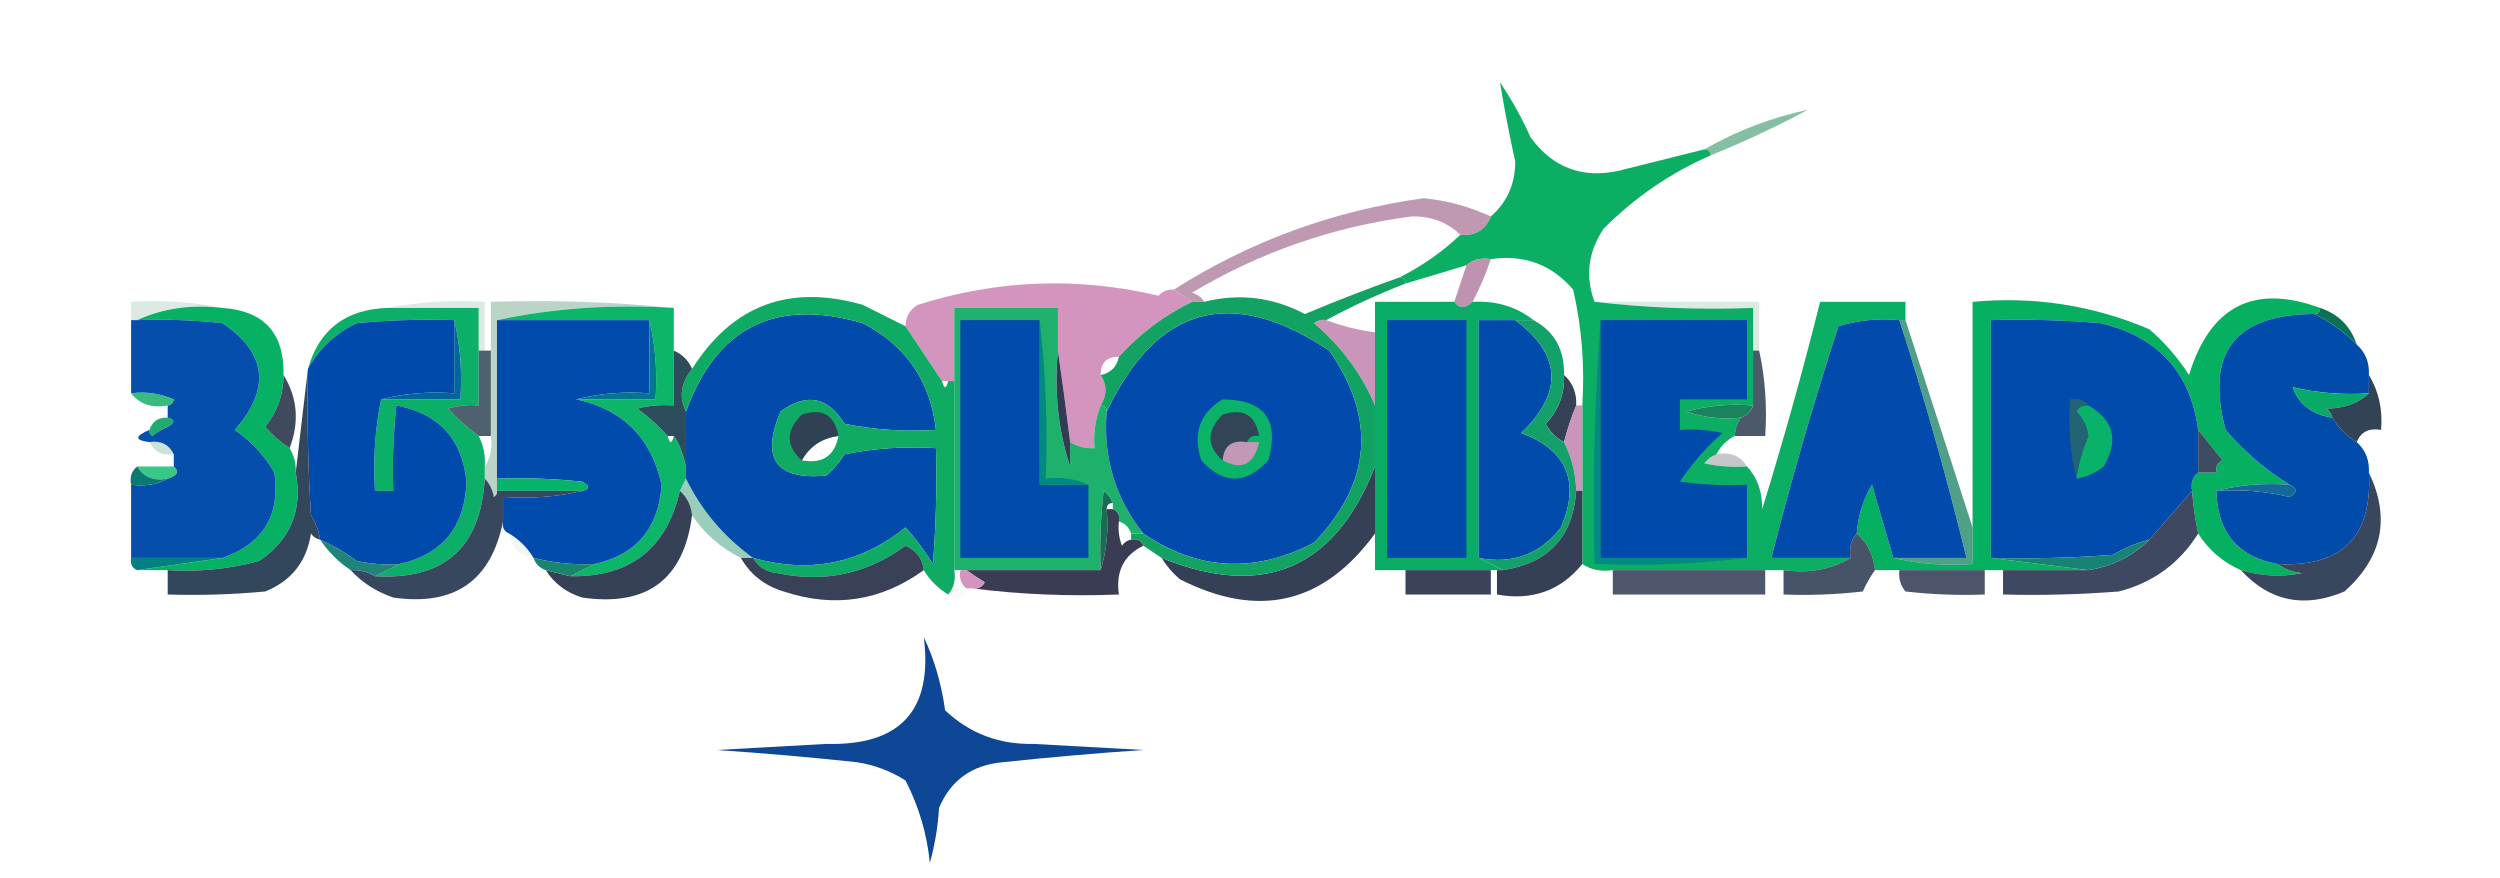 <?xml version="1.0" encoding="UTF-8"?>
<!DOCTYPE svg PUBLIC "-//W3C//DTD SVG 1.1//EN" "http://www.w3.org/Graphics/SVG/1.1/DTD/svg11.dtd">
<svg xmlns="http://www.w3.org/2000/svg" version="1.1" width="410px" height="144px" style="shape-rendering:geometricPrecision; text-rendering:geometricPrecision; image-rendering:optimizeQuality; fill-rule:evenodd; clip-rule:evenodd" xmlns:xlink="http://www.w3.org/1999/xlink">
<g><path style="opacity:0.966" fill="#05ac5e" d="M 279.5,24.5 C 280.167,24.5 280.5,24.833 280.5,25.5C 273.951,28.365 268.118,32.365 263,37.5C 260.453,41.285 259.953,45.285 261.5,49.5C 269.984,50.493 278.651,50.826 287.5,50.5C 287.5,52.833 287.5,55.167 287.5,57.5C 287.5,60.5 287.5,63.5 287.5,66.5C 283.774,66.177 280.107,66.511 276.5,67.5C 279.428,68.484 282.428,68.817 285.5,68.5C 284.89,69.391 284.557,70.391 284.5,71.5C 283.167,72.167 282.167,73.167 281.5,74.5C 280.711,74.783 280.044,75.283 279.5,76C 281.81,76.497 284.143,76.663 286.5,76.5C 288.197,78.305 289.03,80.638 289,83.5C 292.478,72.235 295.645,60.902 298.5,49.5C 303.167,49.5 307.833,49.5 312.5,49.5C 312.5,50.5 312.5,51.5 312.5,52.5C 312.167,52.5 311.833,52.5 311.5,52.5C 308.102,52.18 304.768,52.513 301.5,53.5C 297.423,66.062 293.757,78.729 290.5,91.5C 294.833,91.5 299.167,91.5 303.5,91.5C 300.316,93.414 296.649,94.08 292.5,93.5C 291.5,93.5 290.5,93.5 289.5,93.5C 281.167,93.5 272.833,93.5 264.5,93.5C 262.585,93.784 260.919,93.451 259.5,92.5C 259.5,88.5 259.5,84.5 259.5,80.5C 259.5,75.833 259.5,71.167 259.5,66.5C 259.916,60.048 259.416,53.715 258,47.5C 254.469,43.377 249.969,41.71 244.5,42.5C 242.901,42.232 241.568,42.566 240.5,43.5C 237.183,44.497 233.85,45.497 230.5,46.5C 230.5,45.833 230.167,45.5 229.5,45.5C 233.183,43.659 236.516,41.326 239.5,38.5C 241.933,38.727 243.599,37.727 244.5,35.5C 247.16,33.174 248.493,30.174 248.5,26.5C 247.53,22.12 246.697,17.787 246,13.5C 247.92,16.339 249.587,19.339 251,22.5C 254.624,27.486 259.457,29.32 265.5,28C 270.186,26.829 274.852,25.662 279.5,24.5 Z"/></g>
<g><path style="opacity:0.482" fill="#007a3f" d="M 280.5,25.5 C 280.5,24.833 280.167,24.5 279.5,24.5C 284.839,21.443 290.506,19.276 296.5,18C 291.305,20.788 285.971,23.288 280.5,25.5 Z"/></g>
<g><path style="opacity:0.74" fill="#a97696" d="M 244.5,35.5 C 243.599,37.727 241.933,38.727 239.5,38.5C 237.325,36.421 234.658,35.421 231.5,35.5C 218.65,37.172 206.65,41.339 195.5,48C 196.416,48.278 197.082,48.778 197.5,49.5C 196.833,49.5 196.167,49.5 195.5,49.5C 194.5,48.833 193.5,48.167 192.5,47.5C 204.997,39.554 218.664,34.554 233.5,32.5C 237.352,32.896 241.019,33.896 244.5,35.5 Z"/></g>
<g><path style="opacity:0.882" fill="#b685a5" d="M 244.5,42.5 C 243.695,44.915 242.695,47.249 241.5,49.5C 240.348,50.625 239.348,50.625 238.5,49.5C 239.167,47.5 239.833,45.5 240.5,43.5C 241.568,42.566 242.901,42.232 244.5,42.5 Z"/></g>
<g><path style="opacity:0.982" fill="#d294bc" d="M 192.5,47.5 C 193.5,48.167 194.5,48.833 195.5,49.5C 190.958,51.699 186.958,54.699 183.5,58.5C 181.5,58.5 180.5,59.5 180.5,61.5C 181.562,63.099 181.562,64.766 180.5,66.5C 179.631,68.717 179.298,71.05 179.5,73.5C 178.041,73.567 176.708,73.234 175.5,72.5C 174.879,67.398 174.213,62.398 173.5,57.5C 173.5,55.167 173.5,52.833 173.5,50.5C 167.833,50.5 162.167,50.5 156.5,50.5C 156.5,54.5 156.5,58.5 156.5,62.5C 156.167,62.5 155.833,62.5 155.5,62.5C 155.167,62.5 154.833,62.5 154.5,62.5C 152.474,59.482 150.474,56.482 148.5,53.5C 148.511,51.983 149.177,50.816 150.5,50C 163.55,45.865 176.716,45.365 190,48.5C 190.671,47.748 191.504,47.414 192.5,47.5 Z"/></g>
<g><path style="opacity:0.133" fill="#015a30" d="M 36.5,50.5 C 31.381,49.897 26.715,50.564 22.5,52.5C 22.167,52.5 21.833,52.5 21.5,52.5C 21.5,51.5 21.5,50.5 21.5,49.5C 26.695,49.179 31.695,49.513 36.5,50.5 Z"/></g>
<g><path style="opacity:0.133" fill="#005d30" d="M 63.5,50.5 C 68.641,49.512 73.974,49.179 79.5,49.5C 79.5,52.167 79.5,54.833 79.5,57.5C 79.167,57.5 78.833,57.5 78.5,57.5C 78.5,55.167 78.5,52.833 78.5,50.5C 73.5,50.5 68.5,50.5 63.5,50.5 Z"/></g>
<g><path style="opacity:0.134" fill="#005d30" d="M 261.5,49.5 C 270.5,49.5 279.5,49.5 288.5,49.5C 288.5,52.167 288.5,54.833 288.5,57.5C 288.167,57.5 287.833,57.5 287.5,57.5C 287.5,55.167 287.5,52.833 287.5,50.5C 278.651,50.826 269.984,50.493 261.5,49.5 Z"/></g>
<g><path style="opacity:0.989" fill="#05b162" d="M 36.5,50.5 C 43.309,50.977 46.643,54.644 46.5,61.5C 46.497,64.675 45.497,67.508 43.5,70C 44.705,71.376 46.038,72.542 47.5,73.5C 48.234,74.708 48.567,76.041 48.5,77.5C 49.669,83.661 47.669,88.494 42.5,92C 37.599,93.325 32.599,93.825 27.5,93.5C 25.833,93.5 24.167,93.5 22.5,93.5C 27.167,92.833 31.833,92.167 36.5,91.5C 43.173,89.152 46.007,84.485 45,77.5C 43.328,74.663 41.161,72.33 38.5,70.5C 44.428,63.761 43.761,57.928 36.5,53C 31.845,52.501 27.178,52.334 22.5,52.5C 26.715,50.564 31.381,49.897 36.5,50.5 Z"/></g>
<g><path style="opacity:0.993" fill="#0caf67" d="M 63.5,50.5 C 68.5,50.5 73.5,50.5 78.5,50.5C 78.5,52.833 78.5,55.167 78.5,57.5C 78.5,60.5 78.5,63.5 78.5,66.5C 76.801,66.34 75.134,66.507 73.5,67C 75.037,68.707 76.704,70.207 78.5,71.5C 79.301,73.042 79.634,74.709 79.5,76.5C 79.5,77.167 79.5,77.833 79.5,78.5C 78.851,89.814 72.851,95.147 61.5,94.5C 62.833,93.833 64.167,93.167 65.5,92.5C 72.584,90.906 76.251,86.406 76.5,79C 75.783,71.95 71.95,67.784 65,66.5C 64.501,71.155 64.334,75.822 64.5,80.5C 63.5,80.5 62.5,80.5 61.5,80.5C 61.179,75.305 61.513,70.305 62.5,65.5C 66.833,65.5 71.167,65.5 75.5,65.5C 75.818,60.968 75.485,56.634 74.5,52.5C 69.156,52.334 63.823,52.501 58.5,53C 54.979,54.69 52.312,57.19 50.5,60.5C 52.319,54.072 56.652,50.739 63.5,50.5 Z"/></g>
<g><path style="opacity:0.267" fill="#005e31" d="M 110.5,50.5 C 100.442,49.86 90.775,50.527 81.5,52.5C 81.5,61.167 81.5,69.833 81.5,78.5C 81.5,79.167 81.5,79.833 81.5,80.5C 81.565,80.938 81.399,81.272 81,81.5C 80.768,80.263 80.268,79.263 79.5,78.5C 79.5,77.833 79.5,77.167 79.5,76.5C 80.451,75.081 80.784,73.415 80.5,71.5C 80.5,66.833 80.5,62.167 80.5,57.5C 80.5,54.833 80.5,52.167 80.5,49.5C 90.681,49.173 100.681,49.506 110.5,50.5 Z"/></g>
<g><path style="opacity:0.969" fill="#07b365" d="M 110.5,50.5 C 110.5,52.833 110.5,55.167 110.5,57.5C 110.5,60.5 110.5,63.5 110.5,66.5C 108.473,66.338 106.473,66.504 104.5,67C 106.362,68.366 108.028,69.866 109.5,71.5C 109.833,72.833 110.167,72.833 110.5,71.5C 111.295,72.528 111.962,74.194 112.5,76.5C 112.5,77.167 112.5,77.833 112.5,78.5C 112.167,79.167 111.833,79.833 111.5,80.5C 109.326,90.001 103.326,94.667 93.5,94.5C 94.833,93.833 96.167,93.167 97.5,92.5C 104.35,90.976 108.017,86.642 108.5,79.5C 106.799,71.799 102.132,67.132 94.5,65.5C 98.833,65.5 103.167,65.5 107.5,65.5C 107.818,60.968 107.485,56.634 106.5,52.5C 98.167,52.5 89.833,52.5 81.5,52.5C 90.775,50.527 100.442,49.86 110.5,50.5 Z"/></g>
<g><path style="opacity:0.98" fill="#1aaf69" d="M 173.5,57.5 C 172.877,64.255 173.544,70.588 175.5,76.5C 176.833,76.5 178.167,76.5 179.5,76.5C 179.5,75.5 179.5,74.5 179.5,73.5C 179.298,71.05 179.631,68.717 180.5,66.5C 181.167,66.5 181.5,66.833 181.5,67.5C 180.887,74.99 182.887,81.657 187.5,87.5C 186.833,87.5 186.167,87.5 185.5,87.5C 185.167,86.5 184.5,85.833 183.5,85.5C 183.672,84.508 183.338,83.842 182.5,83.5C 182.5,83.167 182.5,82.833 182.5,82.5C 182.217,81.711 181.717,81.044 181,80.5C 180.501,84.821 180.334,89.154 180.5,93.5C 173.167,93.5 165.833,93.5 158.5,93.5C 158.167,93.5 157.833,93.5 157.5,93.5C 157.167,93.5 156.833,93.5 156.5,93.5C 156.5,83.167 156.5,72.833 156.5,62.5C 156.5,58.5 156.5,54.5 156.5,50.5C 162.167,50.5 167.833,50.5 173.5,50.5C 173.5,52.833 173.5,55.167 173.5,57.5 Z M 175.5,72.5 C 176.708,73.234 178.041,73.567 179.5,73.5C 179.5,74.5 179.5,75.5 179.5,76.5C 178.167,76.5 176.833,76.5 175.5,76.5C 175.5,75.167 175.5,73.833 175.5,72.5 Z"/></g>
<g><path style="opacity:0.994" fill="#0aac65" d="M 238.5,49.5 C 239.348,50.625 240.348,50.625 241.5,49.5C 245.345,49.288 248.679,50.288 251.5,52.5C 250.5,52.5 249.5,52.5 248.5,52.5C 246.5,52.5 244.5,52.5 242.5,52.5C 242.5,65.5 242.5,78.5 242.5,91.5C 243.833,92.167 245.167,92.833 246.5,93.5C 246.167,93.5 245.833,93.5 245.5,93.5C 245.167,93.5 244.833,93.5 244.5,93.5C 239.833,93.5 235.167,93.5 230.5,93.5C 228.833,93.5 227.167,93.5 225.5,93.5C 225.5,91.5 225.5,89.5 225.5,87.5C 225.5,83.833 225.5,80.167 225.5,76.5C 225.5,73.167 225.5,69.833 225.5,66.5C 225.5,62.5 225.5,58.5 225.5,54.5C 225.5,52.833 225.5,51.167 225.5,49.5C 229.833,49.5 234.167,49.5 238.5,49.5 Z"/></g>
<g><path style="opacity:0.994" fill="#06b061" d="M 380.5,50.5 C 380.5,51.167 380.167,51.5 379.5,51.5C 366.467,51.565 361.633,57.898 365,70.5C 368.078,74.085 371.578,77.085 375.5,79.5C 371.298,79.183 367.298,79.517 363.5,80.5C 363.631,87.289 366.965,91.289 373.5,92.5C 374.609,93.29 375.942,93.79 377.5,94C 374.112,94.659 370.779,94.492 367.5,93.5C 364.527,92.19 362.193,90.19 360.5,87.5C 360.007,85.194 359.674,82.861 359.5,80.5C 359.263,79.209 359.596,78.209 360.5,77.5C 361.5,77.5 362.5,77.5 363.5,77.5C 366.853,77.655 367.186,76.988 364.5,75.5C 363.136,73.809 361.803,72.142 360.5,70.5C 359.228,61.057 353.895,55.224 344.5,53C 338.509,52.501 332.509,52.334 326.5,52.5C 326.5,65.5 326.5,78.5 326.5,91.5C 331.833,92.167 337.167,92.833 342.5,93.5C 337.833,93.5 333.167,93.5 328.5,93.5C 327.5,93.5 326.5,93.5 325.5,93.5C 320.833,93.5 316.167,93.5 311.5,93.5C 310.167,93.5 308.833,93.5 307.5,93.5C 307.231,90.986 306.231,88.986 304.5,87.5C 304.721,84.608 305.554,81.942 307,79.5C 308.171,83.519 309.337,87.519 310.5,91.5C 314.634,92.485 318.968,92.818 323.5,92.5C 323.5,90.5 323.5,88.5 323.5,86.5C 323.5,74.167 323.5,61.833 323.5,49.5C 333.592,48.564 343.259,50.064 352.5,54C 355.04,56.205 357.207,58.705 359,61.5C 362.473,50.181 369.639,46.514 380.5,50.5 Z M 364.5,75.5 C 367.186,76.988 366.853,77.655 363.5,77.5C 363.328,76.508 363.662,75.842 364.5,75.5 Z"/></g>
<g><path style="opacity:1" fill="#024bab" d="M 123.5,91.5 C 118.709,88.049 115.042,83.715 112.5,78.5C 112.5,77.833 112.5,77.167 112.5,76.5C 112.5,73.5 112.5,70.5 112.5,67.5C 117.51,53.661 127.177,48.828 141.5,53C 148.602,56.702 152.602,62.535 153.5,70.5C 148.456,70.828 143.456,70.494 138.5,69.5C 135.76,65.052 132.26,64.386 128,67.5C 124.752,75.242 127.252,78.742 135.5,78C 136.687,76.981 137.687,75.814 138.5,74.5C 143.456,73.506 148.456,73.172 153.5,73.5C 153.666,79.842 153.5,86.175 153,92.5C 151.692,90.359 150.192,88.359 148.5,86.5C 141.106,92.442 132.772,94.109 123.5,91.5 Z"/></g>
<g><path style="opacity:1" fill="#024bac" d="M 187.5,87.5 C 182.887,81.657 180.887,74.99 181.5,67.5C 189.744,50.122 201.91,46.788 218,57.5C 225.759,68.671 224.926,79.171 215.5,89C 205.78,94.084 196.447,93.584 187.5,87.5 Z"/></g>
<g><path style="opacity:1" fill="#014bab" d="M 379.5,51.5 C 382.067,52.717 384.4,54.383 386.5,56.5C 387.931,57.78 388.598,59.447 388.5,61.5C 388.5,62.5 388.5,63.5 388.5,64.5C 384.233,64.797 380.066,64.464 376,63.5C 376.994,66.293 379.161,67.96 382.5,68.5C 383.5,70.167 384.833,71.5 386.5,72.5C 387.931,73.78 388.598,75.447 388.5,77.5C 389.072,88.051 384.072,93.051 373.5,92.5C 366.965,91.289 363.631,87.289 363.5,80.5C 367.571,80.234 371.571,80.567 375.5,81.5C 376.773,80.743 376.773,80.077 375.5,79.5C 371.578,77.085 368.078,74.085 365,70.5C 361.633,57.898 366.467,51.565 379.5,51.5 Z"/></g>
<g><path style="opacity:1" fill="#0a7155" d="M 380.5,50.5 C 383.5,51.5 385.5,53.5 386.5,56.5C 384.4,54.383 382.067,52.717 379.5,51.5C 380.167,51.5 380.5,51.167 380.5,50.5 Z"/></g>
<g><path style="opacity:0.983" fill="#034bab" d="M 21.5,52.5 C 21.833,52.5 22.167,52.5 22.5,52.5C 27.178,52.334 31.845,52.501 36.5,53C 43.761,57.928 44.428,63.761 38.5,70.5C 41.161,72.33 43.328,74.663 45,77.5C 46.007,84.485 43.173,89.152 36.5,91.5C 31.5,91.5 26.5,91.5 21.5,91.5C 21.5,87.5 21.5,83.5 21.5,79.5C 23.735,79.795 25.735,79.461 27.5,78.5C 29.105,77.994 29.439,77.327 28.5,76.5C 28.5,75.833 28.5,75.167 28.5,74.5C 27.713,72.896 26.38,72.229 24.5,72.5C 22.067,72.214 22.067,71.548 24.5,70.5C 24.435,70.938 24.601,71.272 25,71.5C 25.75,70.874 26.584,70.374 27.5,70C 28.738,69.31 28.738,68.81 27.5,68.5C 27.5,67.833 27.5,67.167 27.5,66.5C 28.043,66.44 28.376,66.107 28.5,65.5C 26.257,64.526 23.924,64.192 21.5,64.5C 21.5,60.5 21.5,56.5 21.5,52.5 Z"/></g>
<g><path style="opacity:1" fill="#004aac" d="M 74.5,52.5 C 74.5,56.5 74.5,60.5 74.5,64.5C 70.298,64.183 66.298,64.517 62.5,65.5C 61.513,70.305 61.179,75.305 61.5,80.5C 62.5,80.5 63.5,80.5 64.5,80.5C 64.334,75.822 64.501,71.155 65,66.5C 71.95,67.784 75.783,71.95 76.5,79C 76.251,86.406 72.584,90.906 65.5,92.5C 63.143,92.663 60.81,92.497 58.5,92C 56.595,90.579 54.595,89.412 52.5,88.5C 52.291,87.078 51.791,85.745 51,84.5C 50.5,76.507 50.334,68.507 50.5,60.5C 52.312,57.19 54.979,54.69 58.5,53C 63.823,52.501 69.156,52.334 74.5,52.5 Z"/></g>
<g><path style="opacity:1" fill="#014bac" d="M 81.5,52.5 C 89.833,52.5 98.167,52.5 106.5,52.5C 106.5,56.5 106.5,60.5 106.5,64.5C 102.298,64.183 98.298,64.517 94.5,65.5C 102.132,67.132 106.799,71.799 108.5,79.5C 108.017,86.642 104.35,90.976 97.5,92.5C 94.098,92.658 90.764,92.324 87.5,91.5C 86.5,89.833 85.167,88.5 83.5,87.5C 82.662,87.158 82.328,86.492 82.5,85.5C 82.5,84.167 82.5,82.833 82.5,81.5C 87.032,81.818 91.366,81.485 95.5,80.5C 96.738,80.19 96.738,79.69 95.5,79C 90.845,78.501 86.178,78.334 81.5,78.5C 81.5,69.833 81.5,61.167 81.5,52.5 Z"/></g>
<g><path style="opacity:1" fill="#047690" d="M 106.5,52.5 C 107.485,56.634 107.818,60.968 107.5,65.5C 103.167,65.5 98.833,65.5 94.5,65.5C 98.298,64.517 102.298,64.183 106.5,64.5C 106.5,60.5 106.5,56.5 106.5,52.5 Z"/></g>
<g><path style="opacity:1" fill="#014bab" d="M 170.5,52.5 C 170.5,61.5 170.5,70.5 170.5,79.5C 173.167,79.5 175.833,79.5 178.5,79.5C 178.5,83.5 178.5,87.5 178.5,91.5C 171.5,91.5 164.5,91.5 157.5,91.5C 157.5,78.5 157.5,65.5 157.5,52.5C 161.833,52.5 166.167,52.5 170.5,52.5 Z"/></g>
<g><path style="opacity:1" fill="#018984" d="M 170.5,52.5 C 171.493,60.984 171.826,69.651 171.5,78.5C 174.059,78.198 176.393,78.532 178.5,79.5C 175.833,79.5 173.167,79.5 170.5,79.5C 170.5,70.5 170.5,61.5 170.5,52.5 Z"/></g>
<g><path style="opacity:1" fill="#004aac" d="M 227.5,52.5 C 231.833,52.5 236.167,52.5 240.5,52.5C 240.5,65.5 240.5,78.5 240.5,91.5C 236.167,91.5 231.833,91.5 227.5,91.5C 227.5,78.5 227.5,65.5 227.5,52.5 Z"/></g>
<g><path style="opacity:1" fill="#014bab" d="M 248.5,52.5 C 256.073,58.18 256.406,64.347 249.5,71C 257.017,73.871 259.183,79.038 256,86.5C 252.57,90.917 248.07,92.584 242.5,91.5C 242.5,78.5 242.5,65.5 242.5,52.5C 244.5,52.5 246.5,52.5 248.5,52.5 Z"/></g>
<g><path style="opacity:1" fill="#038b83" d="M 262.5,52.5 C 262.5,65.5 262.5,78.5 262.5,91.5C 270.5,91.5 278.5,91.5 286.5,91.5C 278.35,92.493 270.017,92.826 261.5,92.5C 261.171,78.99 261.504,65.656 262.5,52.5 Z"/></g>
<g><path style="opacity:1" fill="#004aac" d="M 262.5,52.5 C 270.5,52.5 278.5,52.5 286.5,52.5C 286.5,56.833 286.5,61.167 286.5,65.5C 282.833,65.5 279.167,65.5 275.5,65.5C 275.5,67.167 275.5,68.833 275.5,70.5C 277.857,70.337 280.19,70.503 282.5,71C 279.794,73.371 277.461,76.037 275.5,79C 279.152,79.499 282.818,79.665 286.5,79.5C 286.5,83.5 286.5,87.5 286.5,91.5C 278.5,91.5 270.5,91.5 262.5,91.5C 262.5,78.5 262.5,65.5 262.5,52.5 Z"/></g>
<g><path style="opacity:1" fill="#024bac" d="M 311.5,52.5 C 315.63,65.351 319.297,78.351 322.5,91.5C 318.5,91.5 314.5,91.5 310.5,91.5C 309.337,87.519 308.171,83.519 307,79.5C 305.554,81.942 304.721,84.608 304.5,87.5C 303.566,88.568 303.232,89.901 303.5,91.5C 299.167,91.5 294.833,91.5 290.5,91.5C 293.757,78.729 297.423,66.062 301.5,53.5C 304.768,52.513 308.102,52.18 311.5,52.5 Z"/></g>
<g><path style="opacity:1" fill="#014bac" d="M 360.5,70.5 C 360.5,72.833 360.5,75.167 360.5,77.5C 359.596,78.209 359.263,79.209 359.5,80.5C 357.196,83.141 354.862,85.808 352.5,88.5C 350.407,89.045 348.407,89.878 346.5,91C 339.842,91.5 333.175,91.666 326.5,91.5C 326.5,78.5 326.5,65.5 326.5,52.5C 332.509,52.334 338.509,52.501 344.5,53C 353.895,55.224 359.228,61.057 360.5,70.5 Z"/></g>
<g><path style="opacity:0.958" fill="#c891b5" d="M 217.5,52.5 C 220.067,53.475 222.733,54.142 225.5,54.5C 225.5,58.5 225.5,62.5 225.5,66.5C 223.297,61.302 219.963,56.802 215.5,53C 216.094,52.536 216.761,52.369 217.5,52.5 Z"/></g>
<g><path style="opacity:0.729" fill="#0e7b5d" d="M 311.5,52.5 C 311.833,52.5 312.167,52.5 312.5,52.5C 316.167,63.833 319.833,75.167 323.5,86.5C 323.5,88.5 323.5,90.5 323.5,92.5C 318.968,92.818 314.634,92.485 310.5,91.5C 314.5,91.5 318.5,91.5 322.5,91.5C 319.297,78.351 315.63,65.351 311.5,52.5 Z"/></g>
<g><path style="opacity:0.854" fill="#304657" d="M 78.5,57.5 C 78.833,57.5 79.167,57.5 79.5,57.5C 79.833,57.5 80.167,57.5 80.5,57.5C 80.5,62.167 80.5,66.833 80.5,71.5C 79.833,71.5 79.167,71.5 78.5,71.5C 76.704,70.207 75.037,68.707 73.5,67C 75.134,66.507 76.801,66.34 78.5,66.5C 78.5,63.5 78.5,60.5 78.5,57.5 Z"/></g>
<g><path style="opacity:0.992" fill="#0ea962" d="M 148.5,53.5 C 150.474,56.482 152.474,59.482 154.5,62.5C 154.833,63.833 155.167,63.833 155.5,62.5C 155.833,62.5 156.167,62.5 156.5,62.5C 156.5,72.833 156.5,83.167 156.5,93.5C 156.768,95.099 156.434,96.432 155.5,97.5C 153.833,96.5 152.5,95.167 151.5,93.5C 151.288,91.616 150.288,90.283 148.5,89.5C 142.214,94.112 135.214,95.612 127.5,94C 125.68,93.8 124.347,92.966 123.5,91.5C 132.772,94.109 141.106,92.442 148.5,86.5C 150.192,88.359 151.692,90.359 153,92.5C 153.5,86.175 153.666,79.842 153.5,73.5C 148.456,73.172 143.456,73.506 138.5,74.5C 137.687,75.814 136.687,76.981 135.5,78C 127.252,78.742 124.752,75.242 128,67.5C 132.26,64.386 135.76,65.052 138.5,69.5C 143.456,70.494 148.456,70.828 153.5,70.5C 152.602,62.535 148.602,56.702 141.5,53C 127.177,48.828 117.51,53.661 112.5,67.5C 111.328,65.123 111.661,62.79 113.5,60.5C 120.107,50.04 129.44,46.54 141.5,50C 143.886,51.193 146.22,52.36 148.5,53.5 Z M 137.5,71.5 C 136.878,74.776 134.878,76.109 131.5,75.5C 132.802,73.178 134.802,71.845 137.5,71.5 Z"/></g>
<g><path style="opacity:0.859" fill="#2f3e53" d="M 287.5,57.5 C 287.833,57.5 288.167,57.5 288.5,57.5C 289.486,61.97 289.819,66.637 289.5,71.5C 287.833,71.5 286.167,71.5 284.5,71.5C 284.557,70.391 284.89,69.391 285.5,68.5C 286.5,68.167 287.167,67.5 287.5,66.5C 287.5,63.5 287.5,60.5 287.5,57.5 Z"/></g>
<g><path style="opacity:1" fill="#333a53" d="M 173.5,57.5 C 174.213,62.398 174.879,67.398 175.5,72.5C 175.5,73.833 175.5,75.167 175.5,76.5C 173.544,70.588 172.877,64.255 173.5,57.5 Z"/></g>
<g><path style="opacity:0.912" fill="#2d394e" d="M 46.5,61.5 C 48.792,65.207 49.126,69.207 47.5,73.5C 46.038,72.542 44.705,71.376 43.5,70C 45.497,67.508 46.497,64.675 46.5,61.5 Z"/></g>
<g><path style="opacity:0.971" fill="#303c51" d="M 256.5,61.5 C 257.931,62.78 258.598,64.447 258.5,66.5C 257.715,68.374 257.048,70.374 256.5,72.5C 255.188,71.855 254.188,70.855 253.5,69.5C 255.623,67.255 256.623,64.588 256.5,61.5 Z"/></g>
<g><path style="opacity:0.797" fill="#08aa5e" d="M 21.5,64.5 C 23.924,64.192 26.257,64.526 28.5,65.5C 28.376,66.107 28.043,66.44 27.5,66.5C 24.918,66.975 22.918,66.308 21.5,64.5 Z"/></g>
<g><path style="opacity:1" fill="#02669a" d="M 74.5,52.5 C 75.485,56.634 75.818,60.968 75.5,65.5C 71.167,65.5 66.833,65.5 62.5,65.5C 66.298,64.517 70.298,64.183 74.5,64.5C 74.5,60.5 74.5,56.5 74.5,52.5 Z"/></g>
<g><path style="opacity:1" fill="#08aa68" d="M 388.5,64.5 C 386.695,66.197 384.361,67.03 381.5,67C 382.056,67.383 382.389,67.883 382.5,68.5C 379.161,67.96 376.994,66.293 376,63.5C 380.066,64.464 384.233,64.797 388.5,64.5 Z"/></g>
<g><path style="opacity:0.966" fill="#2c3d50" d="M 388.5,61.5 C 390.118,64.171 390.785,67.171 390.5,70.5C 388.517,70.157 387.183,70.823 386.5,72.5C 384.833,71.5 383.5,70.167 382.5,68.5C 382.389,67.883 382.056,67.383 381.5,67C 384.361,67.03 386.695,66.197 388.5,64.5C 388.5,63.5 388.5,62.5 388.5,61.5 Z"/></g>
<g><path style="opacity:0.984" fill="#0ab467" d="M 342.5,66.5 C 346.685,68.913 347.519,72.246 345,76.5C 343.67,77.582 342.17,78.249 340.5,78.5C 340.866,76.095 341.533,73.762 342.5,71.5C 342.278,69.945 341.611,68.611 340.5,67.5C 340.957,66.703 341.624,66.369 342.5,66.5 Z"/></g>
<g><path style="opacity:1" fill="#2c4d5b" d="M 110.5,57.5 C 111.9,58.1 112.9,59.1 113.5,60.5C 111.661,62.79 111.328,65.123 112.5,67.5C 112.5,70.5 112.5,73.5 112.5,76.5C 111.962,74.194 111.295,72.528 110.5,71.5C 110.167,71.5 109.833,71.5 109.5,71.5C 108.028,69.866 106.362,68.366 104.5,67C 106.473,66.504 108.473,66.338 110.5,66.5C 110.5,63.5 110.5,60.5 110.5,57.5 Z"/></g>
<g><path style="opacity:0.963" fill="#313d55" d="M 137.5,71.5 C 134.802,71.845 132.802,73.178 131.5,75.5C 128.86,73.121 128.86,70.621 131.5,68C 134.872,66.879 136.872,68.045 137.5,71.5 Z"/></g>
<g><path style="opacity:1" fill="#cd94bb" d="M 258.5,66.5 C 258.833,66.5 259.167,66.5 259.5,66.5C 259.5,71.167 259.5,75.833 259.5,80.5C 259.167,80.5 258.833,80.5 258.5,80.5C 258.416,77.673 257.75,75.006 256.5,72.5C 257.048,70.374 257.715,68.374 258.5,66.5 Z"/></g>
<g><path style="opacity:1" fill="#1a835e" d="M 287.5,66.5 C 287.167,67.5 286.5,68.167 285.5,68.5C 282.428,68.817 279.428,68.484 276.5,67.5C 280.107,66.511 283.774,66.177 287.5,66.5 Z"/></g>
<g><path style="opacity:1" fill="#226473" d="M 342.5,66.5 C 341.624,66.369 340.957,66.703 340.5,67.5C 341.611,68.611 342.278,69.945 342.5,71.5C 341.533,73.762 340.866,76.095 340.5,78.5C 339.515,74.366 339.182,70.032 339.5,65.5C 340.791,65.263 341.791,65.596 342.5,66.5 Z"/></g>
<g><path style="opacity:0.873" fill="#049e5b" d="M 27.5,68.5 C 28.738,68.81 28.738,69.31 27.5,70C 26.584,70.374 25.75,70.874 25,71.5C 24.601,71.272 24.435,70.938 24.5,70.5C 24.973,69.094 25.973,68.427 27.5,68.5 Z"/></g>
<g><path style="opacity:1" fill="#14a169" d="M 248.5,52.5 C 249.5,52.5 250.5,52.5 251.5,52.5C 254.931,54.348 256.597,57.348 256.5,61.5C 256.623,64.588 255.623,67.255 253.5,69.5C 254.188,70.855 255.188,71.855 256.5,72.5C 257.75,75.006 258.416,77.673 258.5,80.5C 257.981,88.02 253.981,92.353 246.5,93.5C 245.167,92.833 243.833,92.167 242.5,91.5C 248.07,92.584 252.57,90.917 256,86.5C 259.183,79.038 257.017,73.871 249.5,71C 256.406,64.347 256.073,58.18 248.5,52.5 Z"/></g>
<g><path style="opacity:0.909" fill="#293c53" d="M 360.5,70.5 C 361.803,72.142 363.136,73.809 364.5,75.5C 363.662,75.842 363.328,76.508 363.5,77.5C 362.5,77.5 361.5,77.5 360.5,77.5C 360.5,75.167 360.5,72.833 360.5,70.5 Z"/></g>
<g><path style="opacity:0.212" fill="#05774b" d="M 24.5,72.5 C 26.38,72.229 27.713,72.896 28.5,74.5C 26.62,74.771 25.287,74.104 24.5,72.5 Z"/></g>
<g><path style="opacity:0.259" fill="#202a38" d="M 281.5,74.5 C 283.781,74.077 285.448,74.744 286.5,76.5C 284.143,76.663 281.81,76.497 279.5,76C 280.044,75.283 280.711,74.783 281.5,74.5 Z"/></g>
<g><path style="opacity:0.799" fill="#04ba65" d="M 22.5,76.5 C 24.5,76.5 26.5,76.5 28.5,76.5C 29.439,77.327 29.105,77.994 27.5,78.5C 25.219,78.923 23.552,78.256 22.5,76.5 Z"/></g>
<g><path style="opacity:1" fill="#0bb368" d="M 200.5,65.5 C 207.369,65.538 209.869,68.871 208,75.5C 204.333,79.5 200.667,79.5 197,75.5C 195.581,71.082 196.748,67.749 200.5,65.5 Z"/></g>
<g><path style="opacity:0.969" fill="#c898b9" d="M 204.5,72.5 C 205.167,72.5 205.833,72.5 206.5,72.5C 205.664,76.191 203.664,77.191 200.5,75.5C 200.694,73.088 202.027,72.088 204.5,72.5 Z"/></g>
<g><path style="opacity:0.965" fill="#344058" d="M 206.5,71.5 C 205.508,71.328 204.842,71.662 204.5,72.5C 202.027,72.088 200.694,73.088 200.5,75.5C 197.86,73.121 197.86,70.621 200.5,68C 203.872,66.879 205.872,68.045 206.5,71.5 Z"/></g>
<g><path style="opacity:0.966" fill="#2f3a52" d="M 225.5,76.5 C 225.5,80.167 225.5,83.833 225.5,87.5C 217.068,99.051 206.402,101.551 193.5,95C 192.29,93.961 191.29,92.794 190.5,91.5C 207.261,98.284 218.927,93.284 225.5,76.5 Z"/></g>
<g><path style="opacity:1" fill="#0a7971" d="M 22.5,76.5 C 23.552,78.256 25.219,78.923 27.5,78.5C 25.735,79.461 23.735,79.795 21.5,79.5C 21.263,78.209 21.596,77.209 22.5,76.5 Z"/></g>
<g><path style="opacity:1" fill="#07b36a" d="M 81.5,78.5 C 86.178,78.334 90.845,78.501 95.5,79C 96.738,79.69 96.738,80.19 95.5,80.5C 90.833,80.5 86.167,80.5 81.5,80.5C 81.5,79.833 81.5,79.167 81.5,78.5 Z"/></g>
<g><path style="opacity:1" fill="#156998" d="M 363.5,80.5 C 367.298,79.517 371.298,79.183 375.5,79.5C 376.773,80.077 376.773,80.743 375.5,81.5C 371.571,80.567 367.571,80.234 363.5,80.5 Z"/></g>
<g><path style="opacity:0.959" fill="#2e3a50" d="M 111.5,80.5 C 112.674,81.514 113.34,82.847 113.5,84.5C 112.148,95.023 106.148,99.523 95.5,98C 92.894,97.208 90.894,95.708 89.5,93.5C 90.833,93.833 92.167,94.167 93.5,94.5C 103.326,94.667 109.326,90.001 111.5,80.5 Z"/></g>
<g><path style="opacity:0.96" fill="#2f4158" d="M 79.5,78.5 C 80.268,79.263 80.768,80.263 81,81.5C 81.399,81.272 81.565,80.938 81.5,80.5C 86.167,80.5 90.833,80.5 95.5,80.5C 91.366,81.485 87.032,81.818 82.5,81.5C 82.5,82.833 82.5,84.167 82.5,85.5C 80.545,95.266 74.545,99.433 64.5,98C 61.743,97.062 59.41,95.562 57.5,93.5C 58.959,93.433 60.292,93.766 61.5,94.5C 72.851,95.147 78.851,89.814 79.5,78.5 Z"/></g>
<g><path style="opacity:0.97" fill="#303b53" d="M 258.5,80.5 C 258.833,80.5 259.167,80.5 259.5,80.5C 259.5,84.5 259.5,88.5 259.5,92.5C 255.924,96.885 251.257,98.552 245.5,97.5C 245.5,96.167 245.5,94.833 245.5,93.5C 245.833,93.5 246.167,93.5 246.5,93.5C 253.981,92.353 257.981,88.02 258.5,80.5 Z"/></g>
<g><path style="opacity:0.93" fill="#313d56" d="M 359.5,80.5 C 359.674,82.861 360.007,85.194 360.5,87.5C 357.45,92.378 353.117,95.544 347.5,97C 341.175,97.499 334.842,97.666 328.5,97.5C 328.5,96.167 328.5,94.833 328.5,93.5C 333.167,93.5 337.833,93.5 342.5,93.5C 346.431,92.868 349.765,91.201 352.5,88.5C 354.862,85.808 357.196,83.141 359.5,80.5 Z"/></g>
<g><path style="opacity:0.946" fill="#2f3e56" d="M 388.5,77.5 C 392.058,84.936 390.725,91.436 384.5,97C 377.874,99.806 372.207,98.639 367.5,93.5C 370.779,94.492 374.112,94.659 377.5,94C 375.942,93.79 374.609,93.29 373.5,92.5C 384.072,93.051 389.072,88.051 388.5,77.5 Z"/></g>
<g><path style="opacity:1" fill="#12a363" d="M 229.5,45.5 C 230.167,45.5 230.5,45.833 230.5,46.5C 226.047,48.226 221.714,50.226 217.5,52.5C 216.761,52.369 216.094,52.536 215.5,53C 219.963,56.802 223.297,61.302 225.5,66.5C 225.5,69.833 225.5,73.167 225.5,76.5C 218.927,93.284 207.261,98.284 190.5,91.5C 189.5,90.833 188.5,90.167 187.5,89.5C 187.158,88.662 186.492,88.328 185.5,88.5C 185.5,88.167 185.5,87.833 185.5,87.5C 186.167,87.5 186.833,87.5 187.5,87.5C 196.447,93.584 205.78,94.084 215.5,89C 224.926,79.171 225.759,68.671 218,57.5C 201.91,46.788 189.744,50.122 181.5,67.5C 181.5,66.833 181.167,66.5 180.5,66.5C 181.562,64.766 181.562,63.099 180.5,61.5C 182.144,61.19 183.144,60.19 183.5,58.5C 186.958,54.699 190.958,51.699 195.5,49.5C 196.167,49.5 196.833,49.5 197.5,49.5C 203.214,48.054 208.714,48.72 214,51.5C 219.143,49.342 224.31,47.342 229.5,45.5 Z"/></g>
<g><path style="opacity:0.974" fill="#2d4258" d="M 50.5,60.5 C 50.334,68.507 50.5,76.507 51,84.5C 51.791,85.745 52.291,87.078 52.5,88.5C 51.883,88.389 51.383,88.056 51,87.5C 50.285,92.105 47.785,95.271 43.5,97C 38.177,97.499 32.844,97.666 27.5,97.5C 27.5,96.167 27.5,94.833 27.5,93.5C 32.599,93.825 37.599,93.325 42.5,92C 47.669,88.494 49.669,83.661 48.5,77.5C 49.167,71.833 49.833,66.167 50.5,60.5 Z"/></g>
<g><path style="opacity:0.416" fill="#0d875a" d="M 112.5,78.5 C 115.042,83.715 118.709,88.049 123.5,91.5C 122.833,91.5 122.167,91.5 121.5,91.5C 118.19,89.854 115.523,87.52 113.5,84.5C 113.34,82.847 112.674,81.514 111.5,80.5C 111.833,79.833 112.167,79.167 112.5,78.5 Z"/></g>
<g><path style="opacity:1" fill="#196d52" d="M 182.5,82.5 C 181.833,82.5 181.5,82.833 181.5,83.5C 181.813,87.042 181.479,90.375 180.5,93.5C 180.334,89.154 180.501,84.821 181,80.5C 181.717,81.044 182.217,81.711 182.5,82.5 Z"/></g>
<g><path style="opacity:0.997" fill="#3a3c53" d="M 181.5,83.5 C 181.833,83.5 182.167,83.5 182.5,83.5C 183.338,83.842 183.672,84.508 183.5,85.5C 183.343,86.873 183.51,88.207 184,89.5C 184.383,88.944 184.883,88.611 185.5,88.5C 186.492,88.328 187.158,88.662 187.5,89.5C 184.294,91.064 182.96,93.731 183.5,97.5C 175.316,97.826 167.316,97.492 159.5,96.5C 160.376,96.631 161.043,96.297 161.5,95.5C 160.398,94.824 159.398,94.158 158.5,93.5C 165.833,93.5 173.167,93.5 180.5,93.5C 181.479,90.375 181.813,87.042 181.5,83.5 Z"/></g>
<g><path style="opacity:0.051" fill="#006941" d="M 83.5,87.5 C 85.167,88.5 86.5,89.833 87.5,91.5C 85.167,91.167 83.833,89.833 83.5,87.5 Z"/></g>
<g><path style="opacity:0.892" fill="#313f56" d="M 304.5,87.5 C 306.231,88.986 307.231,90.986 307.5,93.5C 306.751,94.531 306.085,95.698 305.5,97C 301.179,97.499 296.846,97.666 292.5,97.5C 292.5,96.167 292.5,94.833 292.5,93.5C 296.649,94.08 300.316,93.414 303.5,91.5C 303.232,89.901 303.566,88.568 304.5,87.5 Z"/></g>
<g><path style="opacity:0.956" fill="#2f3951" d="M 151.5,93.5 C 144.49,98.58 136.823,99.747 128.5,97C 125.405,96.065 123.071,94.231 121.5,91.5C 122.167,91.5 122.833,91.5 123.5,91.5C 124.347,92.966 125.68,93.8 127.5,94C 135.214,95.612 142.214,94.112 148.5,89.5C 150.288,90.283 151.288,91.616 151.5,93.5 Z"/></g>
<g><path style="opacity:0.957" fill="#187d73" d="M 52.5,88.5 C 54.595,89.412 56.595,90.579 58.5,92C 60.81,92.497 63.143,92.663 65.5,92.5C 64.167,93.167 62.833,93.833 61.5,94.5C 60.292,93.766 58.959,93.433 57.5,93.5C 55.527,92.194 53.861,90.527 52.5,88.5 Z"/></g>
<g><path style="opacity:1" fill="#048080" d="M 21.5,91.5 C 26.5,91.5 31.5,91.5 36.5,91.5C 31.833,92.167 27.167,92.833 22.5,93.5C 21.662,93.158 21.328,92.492 21.5,91.5 Z"/></g>
<g><path style="opacity:1" fill="#188375" d="M 352.5,88.5 C 349.765,91.201 346.431,92.868 342.5,93.5C 337.167,92.833 331.833,92.167 326.5,91.5C 333.175,91.666 339.842,91.5 346.5,91C 348.407,89.878 350.407,89.045 352.5,88.5 Z"/></g>
<g><path style="opacity:1" fill="#19856d" d="M 87.5,91.5 C 90.764,92.324 94.098,92.658 97.5,92.5C 96.167,93.167 94.833,93.833 93.5,94.5C 92.167,94.167 90.833,93.833 89.5,93.5C 88.5,93.167 87.833,92.5 87.5,91.5 Z"/></g>
<g><path style="opacity:0.934" fill="#2e374f" d="M 230.5,93.5 C 235.167,93.5 239.833,93.5 244.5,93.5C 244.5,94.833 244.5,96.167 244.5,97.5C 239.833,97.5 235.167,97.5 230.5,97.5C 230.5,96.167 230.5,94.833 230.5,93.5 Z"/></g>
<g><path style="opacity:0.865" fill="#343e59" d="M 264.5,93.5 C 272.833,93.5 281.167,93.5 289.5,93.5C 289.5,94.833 289.5,96.167 289.5,97.5C 281.167,97.5 272.833,97.5 264.5,97.5C 264.5,96.167 264.5,94.833 264.5,93.5 Z"/></g>
<g><path style="opacity:0.865" fill="#313b55" d="M 311.5,93.5 C 316.167,93.5 320.833,93.5 325.5,93.5C 325.5,94.833 325.5,96.167 325.5,97.5C 321.154,97.666 316.821,97.499 312.5,97C 311.663,95.989 311.33,94.822 311.5,93.5 Z"/></g>
<g><path style="opacity:0.992" fill="#d294be" d="M 157.5,93.5 C 157.833,93.5 158.167,93.5 158.5,93.5C 159.398,94.158 160.398,94.824 161.5,95.5C 161.043,96.297 160.376,96.631 159.5,96.5C 159.167,96.5 158.833,96.5 158.5,96.5C 157.596,95.791 157.263,94.791 157.5,93.5 Z"/></g>
<g><path style="opacity:0.02" fill="#1d2630" d="M 156.5,93.5 C 156.833,93.5 157.167,93.5 157.5,93.5C 157.263,94.791 157.596,95.791 158.5,96.5C 157.947,98.552 156.947,98.885 155.5,97.5C 156.434,96.432 156.768,95.099 156.5,93.5 Z"/></g>
<g><path style="opacity:0.943" fill="#003d90" d="M 151.5,104.5 C 153.218,108.098 154.384,112.098 155,116.5C 159.034,120.291 163.867,122.125 169.5,122C 175.5,122.333 181.5,122.667 187.5,123C 179.82,123.514 172.153,124.181 164.5,125C 159.427,125.441 155.927,127.941 154,132.5C 153.821,135.553 153.321,138.553 152.5,141.5C 152.011,136.718 150.678,132.218 148.5,128C 146.043,126.438 143.376,125.438 140.5,125C 132.847,124.181 125.18,123.514 117.5,123C 123.5,122.667 129.5,122.333 135.5,122C 147.683,122.321 153.016,116.487 151.5,104.5 Z"/></g>
</svg>
